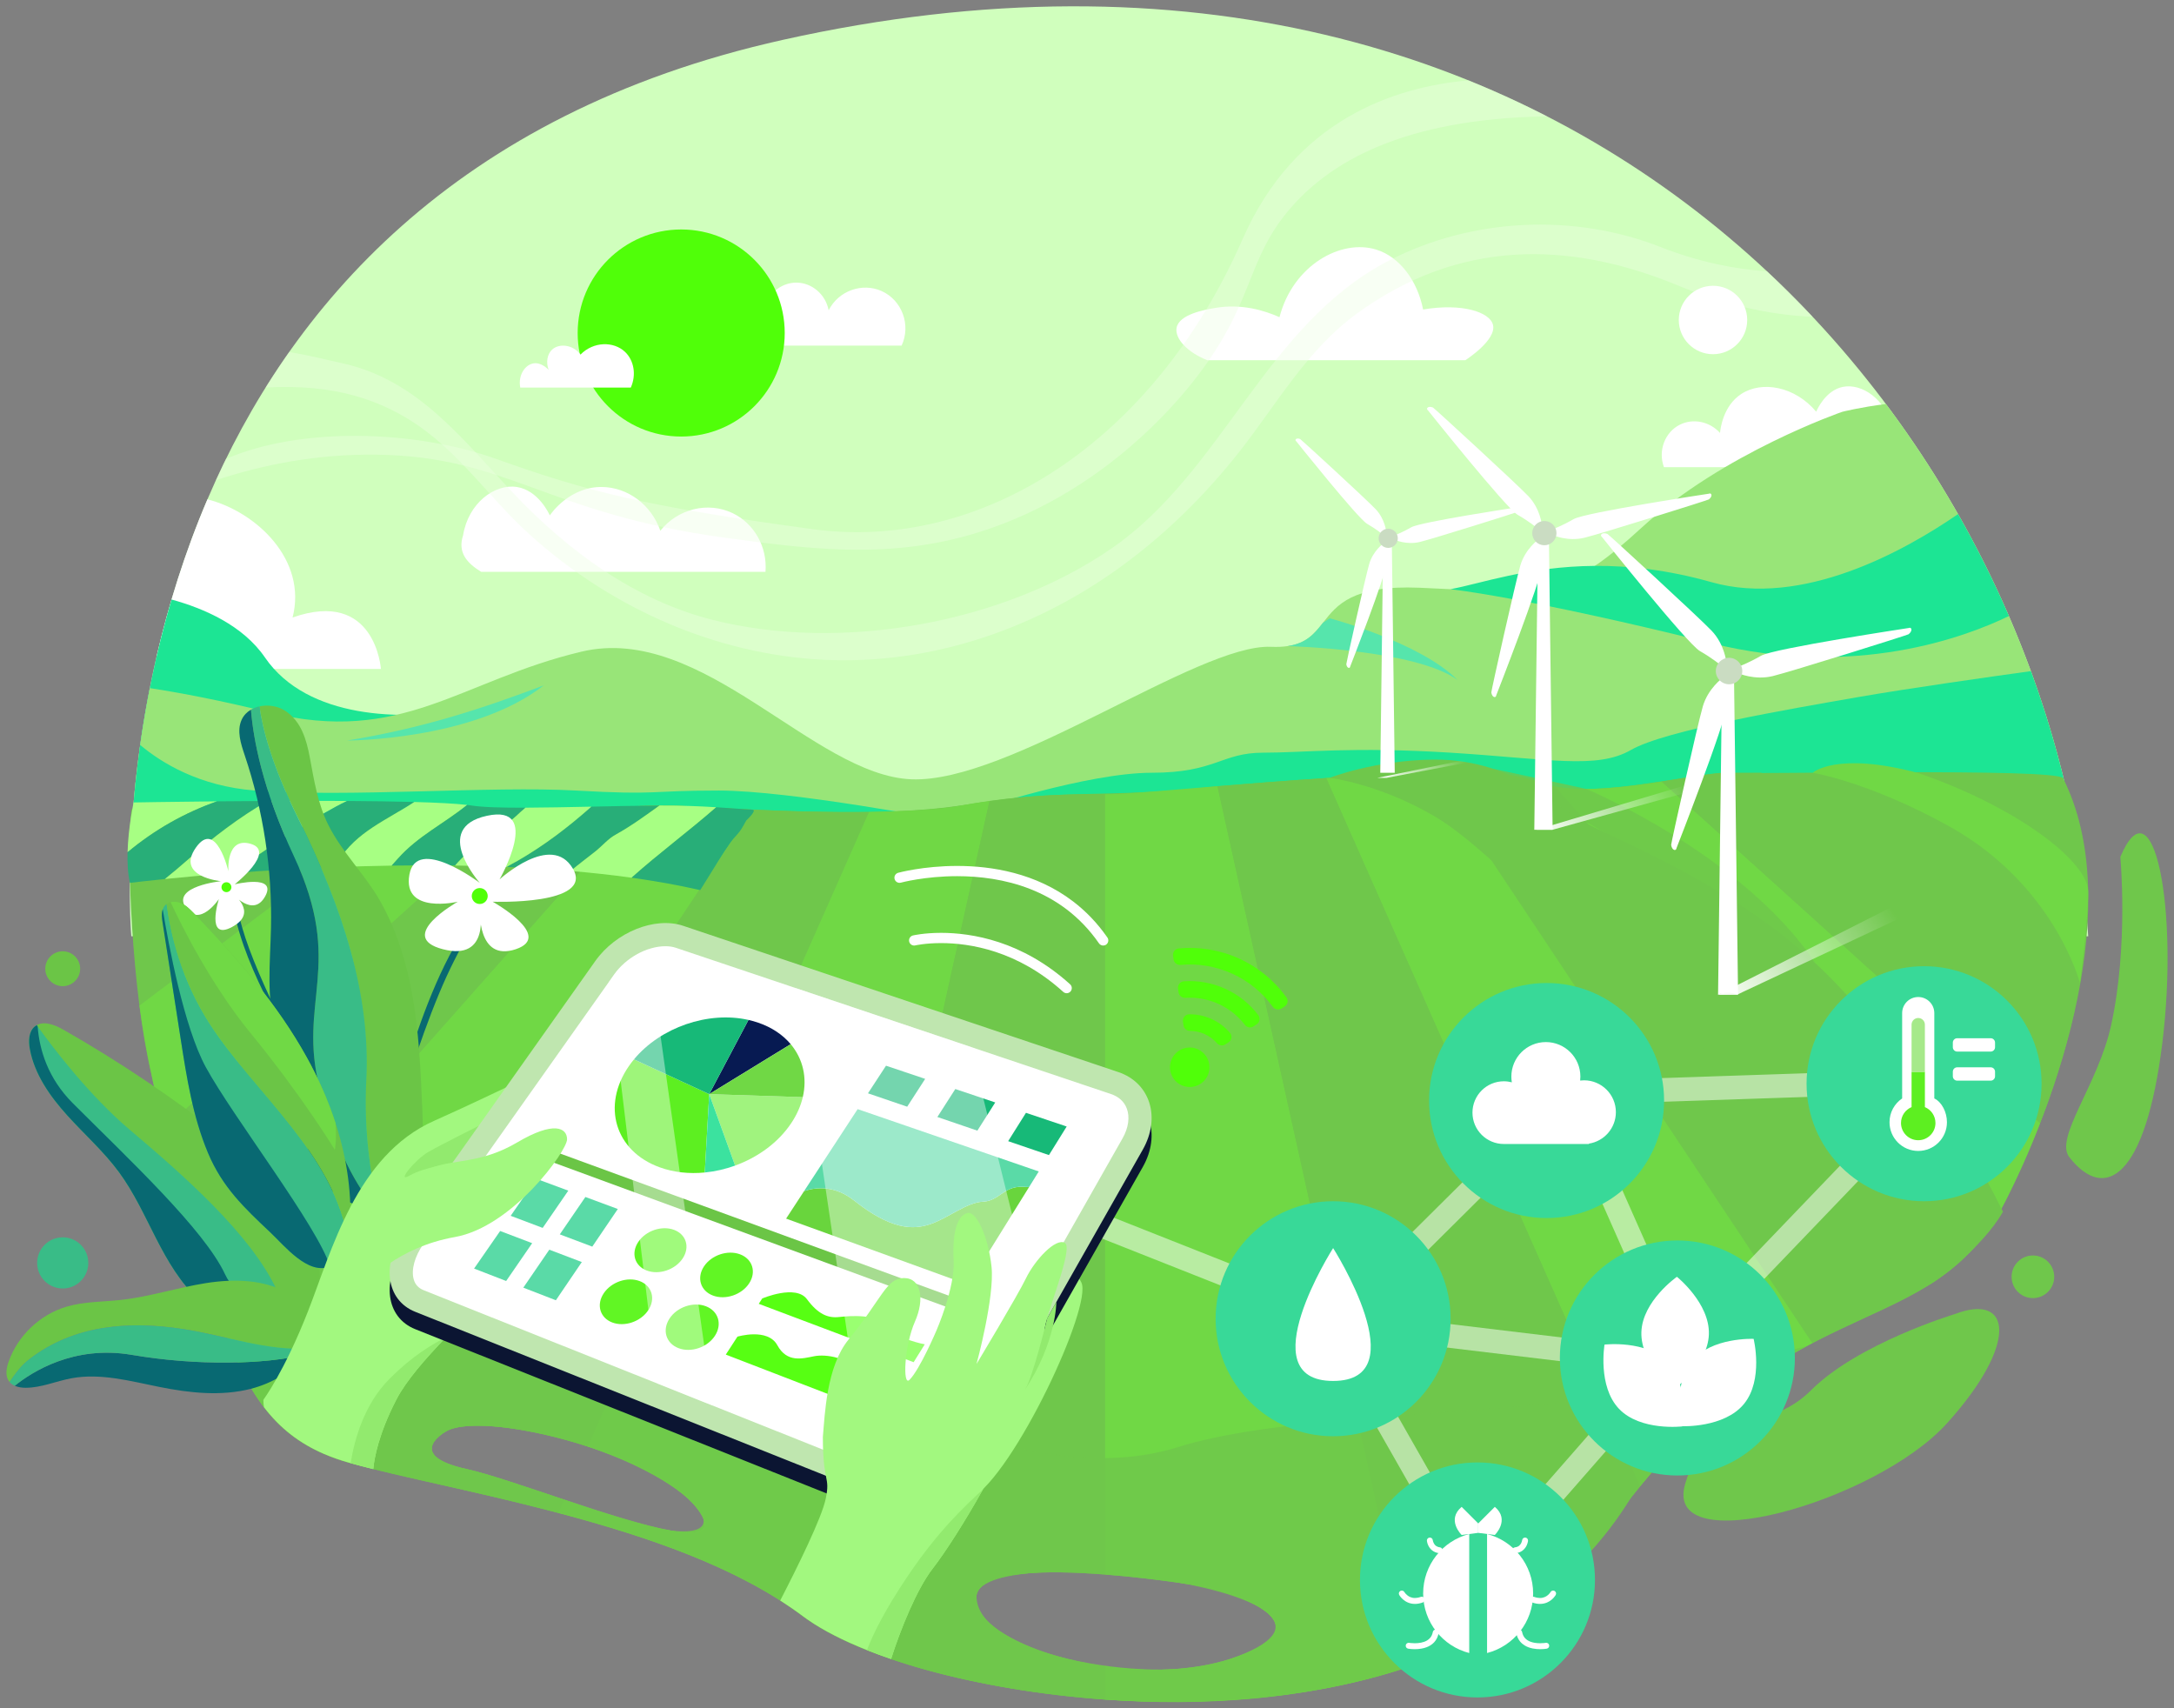 <svg width="280" height="220" viewBox="0 0 280 220" fill="none" xmlns="http://www.w3.org/2000/svg">
<rect x="0" y="0" width="280" height="220" fill="#808080" stroke="none"/>
<path d="M251.744 169.243C251.744 169.243 239.298 173.002 233.264 179.036C227.23 185.07 220.009 181.014 217.042 191.104C214.074 201.193 241.573 193.478 250.772 183.29C259.972 173.101 259.163 166.414 251.744 169.243Z" fill="#6FC74B"/>
<path d="M268.95 120.578H16.911C16.911 120.578 15.507 104.664 20.188 84.458C21.673 78.05 23.77 71.21 26.718 64.309C37.167 39.847 58.311 14.619 100.792 5.141C205.424 -18.204 264.796 57.57 268.95 120.578Z" fill="#D0FFBD"/>
<path d="M49.059 86.153H30.067L20.188 84.458C21.673 78.05 23.77 71.21 26.718 64.309C33.028 65.915 39.587 72.113 37.683 79.526C48.367 75.767 49.059 86.153 49.059 86.153ZM235.591 60.166C228.497 60.166 221.402 60.166 214.308 60.166C213.51 58.02 214.449 55.647 216.361 54.693C218.05 53.849 220.19 54.268 221.529 55.757C221.577 55.258 221.908 52.281 224.265 50.74C226.927 49.001 231.17 49.746 233.918 53.021C234.056 52.699 235.134 50.282 237.339 49.828C239.802 49.322 242.907 51.423 243.724 55.149C241.013 56.821 238.302 58.493 235.591 60.166Z" fill="white"/>
<path d="M59.643 91.396C51.927 92.781 39.605 92.672 34.122 84.67C31.296 80.545 26.286 78.36 22.093 77.21C20.026 84.219 18.731 90.902 17.931 96.831C31.199 97.783 61.817 99.161 59.643 91.396Z" fill="#1CE594"/>
<path d="M267.319 107.468L156.699 108.007L16.852 108.686C16.897 107.733 16.954 106.733 17.026 105.69C17.23 102.752 17.554 99.473 18.055 95.942C18.386 93.603 18.794 91.153 19.296 88.618C23.419 89.256 28.546 90.233 34.572 91.732C51.816 96.021 59.297 87.623 74.898 83.924C90.498 80.224 104.722 99.831 117.372 100.363C130.022 100.895 154.263 82.903 163.691 83.3C164.514 83.335 165.221 83.3 165.837 83.209C168.293 82.847 169.307 81.587 170.397 80.196C172.17 77.933 174.144 75.327 182.862 75.694C184.275 75.754 185.581 75.818 186.795 75.88C186.795 75.88 186.795 75.88 186.796 75.88C195.921 76.342 199.871 76.606 205.411 72.878C207.175 71.692 209.099 70.101 211.402 67.984C221.907 58.327 237.277 53.034 237.277 53.034C237.277 53.034 239.62 52.441 242.896 52.028C246.321 56.597 249.42 61.343 252.186 66.209C254.63 70.504 256.814 74.894 258.736 79.339C259.755 81.689 260.698 84.057 261.569 86.433C264.124 93.409 266.046 100.469 267.319 107.468Z" fill="#98E578"/>
<path d="M44.71 95.37C44.71 95.37 60.961 95.37 70.029 88.27C62.073 91.264 54.46 93.788 44.71 95.37ZM187.734 87.577C182.34 83.633 165.837 83.209 165.837 83.209C168.293 82.847 169.307 81.587 170.397 80.196L171.257 79.627C171.257 79.627 182.822 82.665 187.734 87.577Z" fill="#56E5AC"/>
<path d="M122.059 105.69H17.026C17.231 102.752 17.555 99.473 18.055 95.942C20.797 98.245 25.681 101.261 32.862 101.811C44.756 102.722 63.222 101.197 74.168 101.811C85.114 102.425 83.252 101.811 92.566 101.811C101.88 101.811 122.059 105.69 122.059 105.69ZM258.736 79.339C253.196 82.027 238.897 87.427 220.429 82.84C196.673 76.938 186.905 75.891 186.796 75.88C190.567 75.212 196.766 72.941 205.412 72.878C209.789 72.846 214.794 73.38 220.429 74.976C232.139 78.292 245.309 70.943 252.186 66.209C254.63 70.504 256.814 74.894 258.736 79.339ZM267.319 107.468L156.698 108.006L125.719 104.282C125.719 104.282 140.063 99.521 148.322 99.521C156.581 99.521 157.3 96.936 162.678 96.936C168.055 96.936 174.156 96.144 186.833 96.936C199.511 97.727 205.675 99.117 210.062 96.584C214.45 94.051 230.387 91.333 239.282 89.782C245.814 88.643 256.402 87.148 261.569 86.433C264.124 93.408 266.045 100.469 267.319 107.468Z" fill="#1CE594"/>
<path d="M61.966 73.64C74.174 73.64 86.382 73.64 98.591 73.64C98.846 70.432 97.135 67.411 94.34 66.078C91.206 64.584 87.311 65.5 85.048 68.352C83.891 65.007 80.853 62.755 77.535 62.717C73.386 62.67 70.992 66.109 70.813 66.375C70.688 66.097 69.298 63.131 66.562 62.717C63.693 62.283 60.312 64.805 59.643 68.945C58.915 71.149 60.141 72.522 61.966 73.64ZM98.22 44.51C104.188 44.51 110.156 44.51 116.124 44.51C117.362 41.837 116.158 38.654 113.552 37.486C111.05 36.364 108 37.436 106.727 39.959C106.328 37.888 104.549 36.405 102.573 36.398C100.862 36.393 99.276 37.494 98.616 39.168C97.56 37.418 95.633 36.517 93.967 36.893C91.751 37.393 90.113 40.126 90.999 42.927C93.406 43.454 95.813 43.982 98.22 44.51ZM155.493 46.389C166.572 46.389 177.65 46.389 188.729 46.389C188.965 46.237 192.759 43.755 192.29 41.839C191.882 40.175 188.28 39.014 183.288 39.86C182.568 36.189 180.302 33.089 177.255 32.145C172.711 30.737 166.53 34.152 164.791 40.85C162.888 39.998 159.908 39.066 156.482 39.663C155.176 39.89 151.842 40.471 151.536 42.234C151.301 43.587 152.895 45.366 155.493 46.389Z" fill="white"/>
<path opacity="0.4" d="M54.011 54.906C59.47 58.715 63.215 64.306 68.107 68.741C78.133 77.832 90.975 83.825 104.528 84.871C118.755 85.969 132.72 81.391 144.209 73.089C150.047 68.87 155.232 63.765 159.677 58.103C164.508 51.95 168.332 45.061 174.786 40.365C187.742 30.938 201.825 30.841 216.22 36.805C221.828 39.128 227.599 40.551 233.46 40.799C231.574 38.795 229.617 36.841 227.587 34.944C223.532 34.664 218.878 33.788 213.916 31.832C202.765 27.435 189.573 28.047 178.906 33.553C163.016 41.756 157.565 60.682 143.183 70.618C129.167 80.302 108.306 84.008 91.792 79.836C81.709 77.289 73.129 70.923 66.075 63.477C59.655 56.7 53.933 49.034 44.323 46.839C42.109 46.334 39.678 45.739 37.245 45.334C36.18 46.844 35.17 48.369 34.211 49.904C41.066 49.553 47.675 50.486 54.011 54.906Z" fill="#EDFFE5"/>
<path opacity="0.4" d="M48.564 58.556C65.464 58.805 70.235 66.08 93.274 69.239C105.682 70.94 116.921 72.341 129.676 67.26C142.657 62.089 150.744 52.779 153.416 49.455C161.852 38.96 160.227 33.502 166.473 26.507C171.331 21.065 180.442 15.266 199.262 14.987C195.996 13.311 192.621 11.763 189.138 10.353C179.631 11.186 166.801 15.391 160.043 30.793C148.47 57.171 126.239 71.074 104.699 68.155C83.159 65.235 75.618 63.293 63.896 59.1C53.375 55.335 38.632 54.964 29.105 59.102C28.657 60.016 28.223 60.931 27.806 61.845C33.714 59.885 40.728 58.44 48.564 58.556Z" fill="#EDFFE5"/>
<path d="M87.735 56.221C95.099 56.221 101.069 50.251 101.069 42.887C101.069 35.523 95.099 29.553 87.735 29.553C80.371 29.553 74.401 35.523 74.401 42.887C74.401 50.251 80.371 56.221 87.735 56.221Z" fill="#50FF09"/>
<path d="M265.711 100.222C264.842 98.876 224.629 99.753 222.242 99.52C216.614 99.892 206.287 102.528 200.246 101.297C195.441 99.813 193.036 99.309 184.609 99.554C176.106 99.729 165.299 100.561 156.803 101.254C141.428 102.975 137.798 101.384 123.74 103.743C113.444 105.258 99.819 104.424 89.416 103.886C82.488 103.377 78.449 104.342 71.473 104.391C69.948 104.404 52.537 104.35 51.289 104.44C39.007 105.768 28.437 103.055 16.956 104.217C16.189 109.195 17.011 128.015 19.462 138.162C19.927 140.39 20.448 142.595 21.033 144.798C22.393 149.716 23.848 154.628 25.223 159.519C26.738 164.71 28.208 169.933 30.36 174.866C32.077 178.793 34.43 182.596 37.966 185.123C40.096 186.651 42.372 187.645 44.944 188.372C61.244 192.641 88.927 196.945 103.436 208.162C110.916 213.573 125.276 217.59 142.334 218.88C167.063 220.712 196.271 215.392 210.068 192.866C211.85 190.601 213.72 188.416 215.712 186.336C218.945 182.951 222.493 179.865 226.351 177.215C229.741 174.877 233.375 172.907 237.086 171.155C240.799 169.375 244.624 167.812 248.147 165.671C251.767 163.506 254.882 160.527 257.065 156.902C265.617 141.225 273.64 115.92 265.711 100.222ZM72.678 193.14C67.669 191.467 62.858 189.801 60.107 189.198C51.867 187.391 57.476 184.328 57.476 184.328C60.12 182.801 68.157 183.825 75.711 186.296C93.152 192.134 99.013 203.235 72.678 193.14ZM158.461 213.65C150.085 217.219 125.552 213.577 125.768 205.447C126.864 198.1 181.97 205.454 158.461 213.65Z" fill="#6FC74B"/>
<path d="M111.933 104.56L84.613 166.208L75.711 186.296C68.157 183.825 60.12 182.801 57.476 184.328C57.476 184.328 51.867 187.391 60.107 189.198C62.858 189.801 67.669 191.467 72.678 193.14L71.931 194.826C61.606 192.106 51.652 190.262 44.944 188.372C43.804 188.051 42.746 187.681 41.761 187.256L60.616 158.89L96.915 104.282C99.017 104.371 101.292 104.449 103.618 104.503C106.382 104.566 109.22 104.593 111.933 104.56Z" fill="#6FC74B"/>
<path d="M127.446 103.147L110.56 179.359L104.075 208.622C103.855 208.469 103.641 208.316 103.436 208.162C95.023 201.849 83.255 197.81 71.931 194.826L72.678 193.14C82.675 196.479 93.455 199.843 90.179 194.826C87.946 191.406 81.996 188.35 75.711 186.296L84.613 166.208L111.933 104.56C112.89 104.549 113.831 104.531 114.748 104.503C118.272 104.397 121.435 104.164 123.74 103.744C125.024 103.509 126.259 103.312 127.446 103.147Z" fill="#70D845"/>
<path d="M142.334 102.278V202.78C134.695 202.183 126.375 202.284 125.769 205.447C125.043 209.232 132.946 213.293 142.334 214.611V218.88C125.812 217.732 111.075 213.47 104.075 208.622L110.56 179.359L127.447 103.147C133.356 102.324 138.124 102.28 142.334 102.278Z" fill="#6FC74B"/>
<path d="M66.516 104.391L21.172 145.319C19.667 139.752 18.644 134.419 17.963 129.506L51.289 104.439C52.243 104.41 53.209 104.391 54.185 104.391H66.516ZM96.915 104.282L60.616 158.89C60.616 158.89 60.616 158.89 60.615 158.89L41.76 187.256C34.023 183.933 30.686 177.348 27.128 165.94L33.014 159.3L82.188 103.817C84.266 103.719 86.552 103.7 89.416 103.885C91.359 104.012 93.968 104.157 96.915 104.282Z" fill="#70D845"/>
<path d="M82.189 103.817L33.014 159.3L27.129 165.94C26.593 164.222 26.053 162.395 25.492 160.454C24.388 156.635 23.204 152.372 21.82 147.625C21.594 146.852 21.378 146.083 21.172 145.319L66.516 104.391H71.473C75.667 104.391 78.617 103.987 82.189 103.817Z" fill="#6FC74B"/>
<path d="M262.758 144.653C261.406 148.163 259.896 151.549 258.294 154.703C256.888 157.471 255.302 159.647 253.55 161.439L200.246 101.297C204.26 102.002 209.518 101.359 214.016 100.658L262.758 144.653ZM181.9 214.52H181.899C169.552 218.749 155.386 219.787 142.334 218.88V214.611C147.667 215.36 153.48 215.224 158.461 213.65C172.21 209.305 157.921 204.783 155.197 204.359C155.197 204.359 149.027 203.301 142.334 202.78V102.278C142.573 102.277 142.811 102.277 143.046 102.277C144.689 102.277 150.038 101.806 156.803 101.254L174.859 182.745L181.9 214.52Z" fill="#70D845"/>
<path d="M267.233 129.903V129.904C266.146 134.867 264.599 139.875 262.758 144.653L214.016 100.658C217.548 100.107 220.612 99.52 222.24 99.52H226.84L267.233 129.903ZM253.55 161.439C248.253 166.859 241.432 168.778 233.417 172.979L184.609 99.554C190.713 99.428 195.589 99.643 197.499 100.496C198.316 100.861 199.242 101.121 200.246 101.297L253.55 161.439Z" fill="#6FC74B"/>
<path d="M233.417 172.979C233.176 173.106 232.933 173.235 232.69 173.366C226.235 176.835 219.025 181.871 211.228 191.418L206.162 179.987L170.805 100.203C175.61 99.889 180.402 99.64 184.609 99.554L233.417 172.979Z" fill="#70D845"/>
<path d="M211.228 191.418C209.858 193.096 208.47 194.913 207.065 196.885C201.002 205.393 192.069 211.039 181.9 214.52H181.899L174.859 182.746L156.803 101.254C161.095 100.903 165.957 100.52 170.805 100.203L206.162 179.987L211.228 191.418Z" fill="#6FC74B"/>
<path opacity="0.8" d="M60.615 158.89L41.76 187.256C34.023 183.933 30.686 177.348 27.129 165.94C26.593 164.222 26.053 162.396 25.492 160.454C27.734 160.05 30.265 159.647 33.014 159.3C40.98 158.29 50.767 157.736 60.615 158.89ZM223.623 176.129C218.739 177.931 212.713 179.119 206.162 179.986C196.215 181.303 185.06 181.881 174.859 182.745L174.859 182.746C165.941 183.502 157.753 184.477 151.744 186.359C148.765 187.292 145.627 187.746 142.334 187.782C132.973 187.885 122.359 184.61 110.56 179.359C102.462 175.756 93.805 171.22 84.613 166.208C84.388 166.085 84.163 165.962 83.938 165.839C76.766 161.922 68.671 159.835 60.616 158.89L41.761 187.256C42.746 187.681 43.804 188.051 44.944 188.372C51.652 190.262 61.606 192.106 71.931 194.826C83.255 197.81 95.024 201.849 103.436 208.162C103.641 208.316 103.855 208.469 104.076 208.622C111.075 213.47 125.812 217.732 142.334 218.88C155.386 219.787 169.552 218.749 181.899 214.52H181.9C192.069 211.039 201.002 205.392 207.065 196.885C207.504 196.269 207.942 195.668 208.377 195.081C208.462 194.966 208.548 194.852 208.633 194.738C208.722 194.619 208.811 194.501 208.9 194.384C208.986 194.27 209.073 194.155 209.16 194.041C209.246 193.928 209.333 193.814 209.42 193.701C209.507 193.588 209.593 193.477 209.679 193.365C209.809 193.198 209.939 193.032 210.068 192.867C210.081 192.851 210.094 192.834 210.107 192.818C210.288 192.587 210.469 192.36 210.649 192.134C210.714 192.054 210.778 191.974 210.842 191.894C210.885 191.841 210.928 191.787 210.971 191.735C211.057 191.628 211.143 191.523 211.228 191.418C211.289 191.344 211.35 191.269 211.41 191.196C211.471 191.121 211.533 191.048 211.593 190.974C211.654 190.901 211.714 190.827 211.775 190.754C211.784 190.745 211.792 190.734 211.8 190.724C211.913 190.588 212.026 190.454 212.139 190.32C212.151 190.306 212.162 190.293 212.174 190.279C212.299 190.13 212.425 189.982 212.55 189.836C212.613 189.762 212.675 189.689 212.738 189.616C212.8 189.544 212.863 189.471 212.926 189.399C212.988 189.327 213.051 189.255 213.113 189.184C213.238 189.04 213.363 188.898 213.488 188.757C213.549 188.686 213.612 188.616 213.674 188.547C213.798 188.406 213.923 188.268 214.047 188.13C214.109 188.061 214.17 187.992 214.233 187.924C214.356 187.788 214.48 187.652 214.604 187.518C214.639 187.479 214.675 187.441 214.709 187.403C214.753 187.355 214.796 187.309 214.839 187.262C215.017 187.07 215.195 186.879 215.373 186.692C215.486 186.572 215.599 186.453 215.712 186.336C215.834 186.208 215.956 186.081 216.079 185.955C216.323 185.702 216.567 185.454 216.811 185.21C216.871 185.149 216.932 185.088 216.993 185.028C217.054 184.967 217.115 184.906 217.175 184.847C217.206 184.817 217.235 184.787 217.266 184.757C217.297 184.727 217.326 184.697 217.357 184.668C217.539 184.489 217.72 184.312 217.901 184.138C217.997 184.046 218.092 183.955 218.187 183.865C218.272 183.783 218.357 183.703 218.443 183.622C218.503 183.565 218.563 183.508 218.623 183.453C218.683 183.396 218.743 183.34 218.803 183.285C218.863 183.229 218.923 183.173 218.982 183.119C219.121 182.989 219.261 182.862 219.399 182.737C219.456 182.684 219.514 182.632 219.571 182.581C219.628 182.529 219.686 182.477 219.743 182.426C219.787 182.386 219.832 182.346 219.876 182.307C219.936 182.253 219.995 182.201 220.054 182.149C220.065 182.139 220.075 182.129 220.086 182.12C220.194 182.024 220.302 181.929 220.41 181.836C220.543 181.719 220.675 181.604 220.808 181.49C220.874 181.433 220.94 181.376 221.007 181.32C221.338 181.037 221.667 180.762 221.995 180.493C222.053 180.445 222.112 180.397 222.17 180.35C222.345 180.207 222.52 180.067 222.694 179.928C222.868 179.789 223.042 179.652 223.215 179.516C223.33 179.426 223.445 179.337 223.56 179.249C223.618 179.203 223.675 179.16 223.733 179.116C223.79 179.072 223.847 179.029 223.905 178.985C224.017 178.9 224.128 178.816 224.239 178.733C224.247 178.726 224.255 178.72 224.264 178.714C224.373 178.632 224.482 178.551 224.591 178.471C224.703 178.388 224.814 178.306 224.925 178.226C224.93 178.222 224.936 178.218 224.942 178.214C225.053 178.133 225.163 178.052 225.273 177.974C225.386 177.892 225.499 177.811 225.612 177.732C225.713 177.66 225.814 177.59 225.914 177.52C226 177.459 226.086 177.4 226.171 177.341C226.177 177.337 226.181 177.333 226.187 177.329C226.242 177.291 226.297 177.253 226.351 177.216C226.357 177.212 226.362 177.208 226.368 177.205C226.478 177.129 226.589 177.053 226.699 176.979C226.809 176.904 226.919 176.83 227.028 176.757C227.138 176.684 227.248 176.611 227.357 176.539C227.466 176.466 227.576 176.395 227.685 176.324C228.229 175.969 228.77 175.629 229.306 175.302C229.52 175.172 229.734 175.043 229.947 174.916C230.355 174.674 230.761 174.438 231.163 174.209C231.286 174.139 231.408 174.071 231.529 174.003C231.635 173.943 231.741 173.884 231.847 173.826C232.129 173.669 232.41 173.516 232.689 173.366C229.724 174.095 226.676 175.002 223.623 176.129ZM72.678 193.14C67.669 191.467 62.858 189.801 60.107 189.198C51.867 187.391 57.476 184.328 57.476 184.328C60.12 182.801 68.157 183.825 75.711 186.296C81.996 188.35 87.946 191.406 90.179 194.826C93.455 199.843 82.675 196.479 72.678 193.14ZM158.461 213.65C153.48 215.224 147.667 215.36 142.334 214.611C132.946 213.293 125.043 209.232 125.769 205.447C126.375 202.284 134.695 202.183 142.334 202.78C149.027 203.301 155.197 204.359 155.197 204.359C157.921 204.783 172.21 209.305 158.461 213.65Z" fill="#6FC74B"/>
<path d="M17.21 103.345C17.21 103.345 16.519 106.497 16.43 109.761C19.886 106.866 23.787 104.667 27.958 103.202C21.762 103.262 17.21 103.345 17.21 103.345Z" fill="#A7FF83"/>
<path d="M34.458 103.153C32.184 103.164 29.983 103.182 27.958 103.202C23.787 104.667 19.886 106.866 16.43 109.761C16.393 111.13 16.461 112.519 16.731 113.703C16.731 113.703 18.378 113.494 21.242 113.204C22.227 112.408 23.208 111.595 24.182 110.732C27.455 107.804 30.776 105.304 34.458 103.153Z" fill="#28AE78"/>
<path d="M34.458 103.153C30.776 105.304 27.455 107.804 24.182 110.732C23.208 111.595 22.227 112.408 21.242 113.204C23.567 112.968 26.696 112.679 30.398 112.403C32.902 110.099 35.861 108.454 38.89 106.5C40.833 105.256 42.732 104.1 44.71 103.153C41.349 103.132 37.823 103.135 34.458 103.153Z" fill="#A7FF83"/>
<path d="M44.71 103.153C42.732 104.1 40.833 105.256 38.89 106.5C35.861 108.454 32.902 110.099 30.398 112.403C34.128 112.125 38.441 111.861 43.1 111.681C43.264 111.411 43.432 111.141 43.608 110.87C45.882 107.139 49.821 105.612 53.367 103.285C50.799 103.213 47.826 103.172 44.71 103.153Z" fill="#28AE78"/>
<path d="M53.368 103.285C49.821 105.613 45.882 107.139 43.608 110.87C43.432 111.141 43.264 111.411 43.1 111.681C45.468 111.589 47.925 111.519 50.442 111.48C50.7 111.18 50.966 110.884 51.24 110.593C53.821 107.68 57.161 106.094 60.173 103.664C58.682 103.489 56.286 103.367 53.368 103.285Z" fill="#A7FF83"/>
<path d="M60.761 103.744C60.585 103.716 60.388 103.69 60.173 103.664C57.16 106.093 53.821 107.68 51.24 110.593C50.965 110.884 50.7 111.18 50.441 111.48C53.11 111.438 55.845 111.431 58.61 111.469C58.87 111.17 59.142 110.878 59.426 110.593C61.716 108.234 64.63 106.916 66.989 104.626C67.221 104.421 67.451 104.22 67.679 104.019C64.659 104.03 62.184 103.967 60.761 103.744ZM79.338 107.471C81.375 106.335 83.147 105.022 84.94 103.745C82.123 103.761 79.104 103.824 76.163 103.886C73.131 106.561 70.149 108.847 66.642 110.87C66.196 111.125 65.707 111.366 65.26 111.652C68.021 111.767 70.781 111.936 73.507 112.168C74.508 111.319 75.57 110.534 76.632 109.691C77.604 108.928 78.298 108.026 79.338 107.471Z" fill="#28AE78"/>
<path d="M85.063 103.744C85.022 103.744 84.981 103.744 84.94 103.745C83.147 105.022 81.375 106.335 79.338 107.471C78.298 108.026 77.604 108.928 76.633 109.691C75.57 110.534 74.508 111.319 73.507 112.168C76.165 112.394 78.788 112.682 81.345 113.038C84.884 109.877 88.616 107.131 92.254 103.961C90.203 103.837 87.726 103.729 85.063 103.744Z" fill="#A7FF83"/>
<path d="M96.915 104.282C95.962 104.23 94.326 104.087 92.254 103.961C88.616 107.131 84.884 109.878 81.345 113.038C84.403 113.464 87.367 113.99 90.178 114.634C90.243 114.536 90.307 114.438 90.37 114.339C91.134 113.138 91.874 111.899 92.645 110.679C93.131 109.91 93.629 109.149 94.153 108.41C94.474 107.957 94.881 107.576 95.222 107.139C95.574 106.687 95.826 106.173 96.109 105.677C96.123 105.653 97.579 104.318 96.915 104.282Z" fill="#28AE78"/>
<path d="M67.679 104.019C67.451 104.219 67.221 104.421 66.989 104.626C64.63 106.916 61.716 108.234 59.426 110.593C59.142 110.877 58.87 111.17 58.61 111.468C60.814 111.499 63.037 111.558 65.26 111.651C65.707 111.365 66.196 111.125 66.642 110.87C70.149 108.847 73.131 106.561 76.163 103.886C73.151 103.949 70.222 104.01 67.679 104.019Z" fill="#A7FF83"/>
<path opacity="0.8" d="M192.275 99.001C192.275 99.001 219.561 114.224 233.739 123.93C224.402 110.032 204.312 101.602 204.312 101.602L192.275 99.001Z" fill="#6FC74B"/>
<path d="M234.476 124.668C226.359 116.898 216.715 111.903 206.655 107.185C199.676 103.94 201.522 103.597 194.683 99.847C194.33 99.908 190.556 97.76 184.609 97.826C176.994 97.91 171.257 100.174 171.257 100.174C171.257 100.174 177.492 100.911 184.609 105.037C189.535 107.892 194.34 113.279 200.033 117.436C213.953 127.599 212.853 128.456 218.107 133.71C223.361 138.964 245.567 167.138 248.654 165.356C249.441 164.901 255.368 160.646 257.971 156.055C255.359 150.655 252.167 145.568 248.214 140.695C243.635 135.075 239.68 129.664 234.476 124.668Z" fill="#6FC74B"/>
<path d="M50.111 146.037C50.111 146.037 54.497 124.344 62.711 116.13V116.818C62.711 116.818 60.2 119.89 57.497 125.794C54.964 131.327 52.306 139.444 50.111 147.012C49.583 147.539 50.111 146.037 50.111 146.037Z" fill="#086972"/>
<path d="M61.804 117.107C61.804 117.107 61.425 123.921 66.422 122.249C71.419 120.576 63.455 116.13 63.455 116.13C63.455 116.13 76.547 116.62 73.785 111.872C71.024 107.124 64.34 113.257 64.34 113.257C64.34 113.257 69.928 103.497 62.711 105.063C55.494 106.629 61.798 113.703 61.798 113.703C61.798 113.703 53.614 107.519 52.724 112.663C51.834 117.807 58.961 116.13 58.961 116.13C58.961 116.13 50.883 120.657 57.046 122.249C63.209 123.841 61.804 117.107 61.804 117.107Z" fill="white"/>
<path d="M61.788 116.423C62.355 116.423 62.815 115.964 62.815 115.396C62.815 114.829 62.355 114.369 61.788 114.369C61.221 114.369 60.761 114.829 60.761 115.396C60.761 115.964 61.221 116.423 61.788 116.423Z" fill="#50FF09"/>
<path d="M36.804 133.108C36.804 133.108 29.632 121.403 29.893 114.202L30.184 114.515C30.184 114.515 30.341 116.97 31.608 120.794C32.794 124.377 35.016 129.186 37.216 133.551C37.199 134.013 36.804 133.108 36.804 133.108Z" fill="#086972"/>
<path d="M29.894 115.029C29.894 115.029 32.6 118.284 34.164 115.414C35.727 112.543 30.231 113.888 30.231 113.888C30.231 113.888 35.583 109.676 32.323 108.686C29.063 107.696 29.419 112.209 29.419 112.209C29.419 112.209 27.834 105.416 25.218 109.176C22.602 112.936 28.453 113.486 28.453 113.486C28.453 113.486 22.124 114.134 23.893 116.846C25.661 119.559 28.19 115.786 28.19 115.786C28.19 115.786 26.433 121.255 29.905 119.374C33.377 117.494 29.894 115.029 29.894 115.029Z" fill="white"/>
<path d="M29.164 114.896C29.516 114.896 29.801 114.611 29.801 114.259C29.801 113.907 29.516 113.622 29.164 113.622C28.812 113.622 28.527 113.907 28.527 114.259C28.527 114.611 28.812 114.896 29.164 114.896Z" fill="#50FF09"/>
<path d="M54.39 142.834C54.179 137.822 53.965 132.791 53.053 127.858C52.292 123.747 51.031 119.689 48.959 116.04C46.999 112.588 44.054 109.781 42.277 106.221C40.917 103.498 40.449 100.468 39.894 97.508C39.469 95.246 38.797 92.911 36.769 91.566C35.808 90.928 34.538 90.727 33.421 90.971C33.79 93.697 34.945 98.414 38.376 105.319C44.236 117.114 47.748 128.168 47.179 139.148C46.837 145.749 47.8 151.562 48.623 155.241C49.348 155.09 50.082 154.793 50.81 154.326C52.582 153.188 53.652 151.183 54.108 149.127C54.564 147.071 54.478 144.938 54.39 142.834Z" fill="#6BC546"/>
<path d="M47.179 139.148C47.748 128.168 44.236 117.114 38.376 105.319C34.945 98.414 33.79 93.697 33.421 90.971C33.03 91.056 32.657 91.198 32.323 91.393C32.617 95.091 33.78 101.586 37.856 110.289C44.459 124.385 38.231 128.961 41.197 140.212C43.782 150.021 46.876 153.688 48.02 155.334C48.22 155.314 48.421 155.283 48.623 155.241C47.8 151.562 46.837 145.749 47.179 139.148Z" fill="#39BC87"/>
<path d="M37.856 110.289C33.78 101.586 32.616 95.091 32.323 91.393C31.806 91.696 31.381 92.129 31.122 92.698C30.47 94.128 31.02 95.786 31.521 97.276C33.919 104.413 35.069 111.967 34.903 119.495C34.803 123.984 34.255 128.591 35.581 132.882C36.525 135.934 38.337 138.662 39.075 141.785C39.532 143.717 39.266 145.652 39.575 147.587C40.225 151.661 43.925 155.746 48.02 155.334C46.876 153.688 43.782 150.021 41.197 140.212C38.231 128.961 44.459 124.385 37.856 110.289Z" fill="#086972"/>
<path d="M35.929 171.977C34.412 172.025 32.863 171.08 31.471 170.594C31.312 170.538 31.153 170.482 30.996 170.425C29.035 169.719 27.281 168.927 25.691 167.484C23.272 165.29 21.597 162.408 20.108 159.501C18.619 156.596 17.263 153.595 15.328 150.965C13.368 148.3 10.866 146.088 8.648 143.632C6.431 141.176 4.44 138.349 3.844 135.094C3.657 134.073 3.68 132.858 4.482 132.199C4.563 132.133 4.647 132.075 4.733 132.027C5.754 131.447 7.146 132.029 8.218 132.641C15.477 136.784 22.429 141.465 28.999 146.632C34.301 150.801 39.649 155.776 40.998 162.384C41.723 165.933 40.555 171.829 35.929 171.977Z" fill="#6BC546"/>
<path d="M44.875 159.974C44.728 160.751 44.462 161.493 43.934 162.069C43.465 162.581 42.986 162.916 42.502 163.109C39.662 164.239 36.673 160.471 34.847 158.747C31.454 155.548 28.639 152.902 26.782 148.469C24.837 143.829 24.049 138.8 23.276 133.829C22.497 128.821 21.718 123.813 20.939 118.805C20.852 118.244 20.78 117.624 20.958 117.108C21.016 116.94 21.1 116.783 21.218 116.643C21.289 116.558 21.37 116.486 21.457 116.423C21.967 120.309 23.36 126.259 27.129 132.027C32.924 140.896 43.135 148.687 44.875 159.974Z" fill="#39BC87"/>
<path d="M42.502 163.109C39.662 164.239 36.673 160.471 34.847 158.747C31.454 155.548 28.639 152.902 26.782 148.469C24.837 143.829 24.049 138.8 23.276 133.829C22.497 128.821 21.718 123.813 20.939 118.805C20.852 118.244 20.78 117.624 20.958 117.108C21.701 121.598 23.681 132.244 26.506 137.436C29.993 143.847 40.991 158.036 42.502 163.109Z" fill="#086972"/>
<path d="M45.03 158.745C44.997 159.152 44.952 159.567 44.875 159.974C43.135 148.687 32.924 140.895 27.129 132.027C23.36 126.259 21.966 120.309 21.456 116.423C21.611 116.312 21.787 116.235 21.975 116.187C22.384 116.083 22.845 116.124 23.241 116.282C23.922 116.552 24.456 117.09 24.965 117.616C30.442 123.268 35.672 129.259 39.489 136.142C40.989 138.847 42.263 141.706 43.218 144.655C44.694 149.211 45.411 153.983 45.03 158.745Z" fill="#6BC546"/>
<path d="M43.124 148.076C43.124 148.076 38.91 141.152 32.341 133.139C27.11 126.755 23.305 119.055 21.975 116.187C22.384 116.083 22.846 116.124 23.242 116.282C23.922 116.552 24.456 117.09 24.965 117.616C30.442 123.268 35.672 129.259 39.489 136.142C40.989 138.847 42.263 141.706 43.219 144.655C43.389 146.906 43.124 148.076 43.124 148.076Z" fill="#70D945"/>
<path d="M165.456 129.618C165.32 129.705 165.183 129.792 165.046 129.88C164.678 130.114 164.191 130.024 163.935 129.671C162.634 127.873 160.864 126.38 158.704 125.398C156.546 124.418 154.259 124.067 152.051 124.269C151.614 124.309 151.222 124.005 151.156 123.571C151.132 123.41 151.107 123.249 151.083 123.089C151.012 122.618 151.353 122.188 151.827 122.143C154.402 121.902 157.069 122.308 159.588 123.452C162.106 124.596 164.167 126.338 165.679 128.435C165.958 128.822 165.858 129.362 165.456 129.618ZM161.847 131.924C161.71 132.013 161.572 132.1 161.436 132.188C161.073 132.42 160.594 132.332 160.332 131.99C159.467 130.859 158.32 129.92 156.935 129.291C155.551 128.662 154.089 128.416 152.668 128.509C152.238 128.537 151.857 128.234 151.793 127.808C151.769 127.648 151.745 127.487 151.721 127.326C151.649 126.848 152.002 126.413 152.484 126.379C154.26 126.255 156.089 126.559 157.819 127.345C159.551 128.131 160.983 129.309 162.058 130.727C162.35 131.112 162.255 131.664 161.847 131.924ZM158.228 134.242C158.087 134.332 157.949 134.421 157.813 134.508C157.469 134.728 157.017 134.664 156.748 134.357C156.323 133.872 155.791 133.468 155.167 133.184C154.543 132.901 153.889 132.766 153.245 132.766C152.836 132.765 152.49 132.466 152.43 132.063C152.406 131.903 152.382 131.74 152.357 131.576C152.284 131.083 152.66 130.635 153.158 130.628C154.126 130.616 155.112 130.811 156.051 131.238C156.99 131.664 157.786 132.278 158.414 133.016C158.737 133.395 158.647 133.974 158.228 134.242ZM155.547 138.499C154.966 139.778 153.458 140.345 152.179 139.764C150.9 139.183 150.334 137.674 150.915 136.396C151.286 135.58 152.033 135.054 152.858 134.932C153.326 134.86 153.82 134.921 154.283 135.131C154.746 135.341 155.115 135.673 155.37 136.073C155.821 136.774 155.917 137.684 155.547 138.499Z" fill="#50FF09"/>
<g opacity="0.5">
<path d="M201.461 139.262L174.08 166.446L176.231 168.613L202.761 142.273L245.906 140.826L213.691 174.405L190.554 200.856L171.866 168.071L139.979 155.45L138.856 158.288L169.745 170.515L190.026 206.095L215.942 176.468L253.304 137.523L201.461 139.262Z" fill="white"/>
<path d="M204.861 144.045L202.069 145.281L213.215 170.465L216.007 169.229L204.861 144.045Z" fill="white"/>
<path d="M180.73 169.796L180.366 172.827L210.034 176.391L210.398 173.361L180.73 169.796Z" fill="white"/>
</g>
<path d="M171.699 184.971C180.057 184.971 186.833 178.195 186.833 169.837C186.833 161.478 180.057 154.703 171.699 154.703C163.341 154.703 156.565 161.478 156.565 169.837C156.565 178.195 163.341 184.971 171.699 184.971Z" fill="#38D998"/>
<path d="M199.191 156.869C207.55 156.869 214.326 150.093 214.326 141.735C214.326 133.376 207.55 126.6 199.191 126.6C190.833 126.6 184.057 133.376 184.057 141.735C184.057 150.093 190.833 156.869 199.191 156.869Z" fill="#38D998"/>
<path d="M190.29 218.61C198.648 218.61 205.424 211.834 205.424 203.476C205.424 195.117 198.648 188.341 190.29 188.341C181.931 188.341 175.156 195.117 175.156 203.476C175.156 211.834 181.931 218.61 190.29 218.61Z" fill="#38D998"/>
<path d="M216.036 190.024C224.395 190.024 231.171 183.248 231.171 174.889C231.171 166.531 224.395 159.755 216.036 159.755C207.678 159.755 200.902 166.531 200.902 174.889C200.902 183.248 207.678 190.024 216.036 190.024Z" fill="#38D998"/>
<path d="M247.811 154.703C256.169 154.703 262.945 147.927 262.945 139.568C262.945 131.21 256.169 124.434 247.811 124.434C239.452 124.434 232.677 131.21 232.677 139.568C232.677 147.927 239.452 154.703 247.811 154.703Z" fill="#38D998"/>
<path d="M171.699 160.737C171.699 160.737 160.793 177.849 171.699 177.849C182.605 177.849 171.699 160.737 171.699 160.737ZM208.117 143.23C208.117 140.966 206.281 139.13 204.016 139.13C203.846 139.13 203.679 139.141 203.514 139.161C203.534 138.993 203.545 138.823 203.545 138.65C203.545 136.195 201.554 134.205 199.1 134.205C196.645 134.205 194.655 136.195 194.655 138.65C194.655 138.901 194.677 139.148 194.717 139.389C194.387 139.302 194.041 139.255 193.684 139.255C191.454 139.255 189.646 141.063 189.646 143.293C189.646 145.523 191.454 147.331 193.684 147.331H204.672L204.626 147.286C206.601 146.991 208.117 145.288 208.117 143.23ZM214.816 175.437C217.584 178.346 216.677 183.702 216.677 183.702C216.677 183.702 211.282 184.341 208.514 181.432C205.747 178.523 206.654 173.167 206.654 173.167C206.654 173.167 212.049 172.528 214.816 175.437Z" fill="white"/>
<path d="M217.886 175.295C215.341 178.401 216.643 183.675 216.643 183.675C216.643 183.675 222.07 183.913 224.615 180.807C227.159 177.701 225.858 172.427 225.858 172.427C225.858 172.427 220.43 172.189 217.886 175.295Z" fill="white"/>
<path d="M220.095 171.838C219.968 175.851 215.519 178.968 215.519 178.968C215.519 178.968 211.274 175.577 211.401 171.564C211.527 167.551 215.977 164.434 215.977 164.434C215.977 164.434 220.221 167.825 220.095 171.838ZM249.129 141.464V130.474C249.129 129.33 248.202 128.403 247.058 128.403C245.914 128.403 244.987 129.33 244.987 130.474V141.464C244.005 142.129 243.36 143.253 243.36 144.528C243.36 146.571 245.015 148.227 247.058 148.227C249.101 148.227 250.757 146.571 250.757 144.528C250.757 143.253 250.111 141.939 249.129 141.464ZM256.388 135.43H252.078C251.767 135.43 251.515 135.178 251.515 134.867V134.273C251.515 133.962 251.767 133.71 252.078 133.71H256.388C256.699 133.71 256.952 133.962 256.952 134.273V134.867C256.952 135.178 256.699 135.43 256.388 135.43ZM256.388 139.175H252.078C251.767 139.175 251.515 138.922 251.515 138.611V138.018C251.515 137.707 251.767 137.455 252.078 137.455H256.388C256.699 137.455 256.952 137.707 256.952 138.018V138.611C256.952 138.923 256.699 139.175 256.388 139.175Z" fill="white"/>
<path d="M247.917 142.58V138.035H246.2V142.58C245.4 142.916 244.839 143.706 244.839 144.627C244.839 145.852 245.832 146.846 247.058 146.846C248.284 146.846 249.277 145.852 249.277 144.627C249.277 143.706 248.716 142.916 247.917 142.58Z" fill="#5DEF21"/>
<path d="M247.916 131.961C247.916 131.487 247.532 131.103 247.058 131.103C246.584 131.103 246.199 131.487 246.199 131.961V138.035H247.916V131.961Z" fill="#A6E98A"/>
<path d="M223.319 86.019H221.811L221.278 128.12C221.982 127.792 222.806 127.72 223.852 128.12L223.319 86.019Z" fill="white"/>
<path d="M221.854 87.314C221.854 87.314 219.998 88.644 219.317 90.964C218.637 93.284 215.211 108.631 215.235 108.809C215.331 109.545 215.891 109.648 215.931 109.211C215.931 109.211 222.339 92.857 222.339 90.97C222.339 89.084 222.565 87.809 222.565 87.809L221.854 87.314ZM223.885 86.701C223.885 86.701 225.965 87.643 228.314 87.073C230.663 86.502 245.667 81.795 245.81 81.686C246.399 81.234 246.209 80.698 245.81 80.882C245.81 80.882 228.443 83.509 226.809 84.453C225.175 85.396 223.958 85.838 223.958 85.838L223.885 86.701ZM222.339 85.248C222.339 85.248 222.115 82.976 220.446 81.227C218.777 79.478 207.199 68.838 207.033 68.769C206.347 68.484 205.978 68.917 206.336 69.171C206.336 69.171 217.296 82.897 218.93 83.841C220.563 84.784 221.555 85.617 221.555 85.617L222.339 85.248Z" fill="white"/>
<path d="M222.693 88.126C223.634 88.126 224.397 87.363 224.397 86.421C224.397 85.48 223.634 84.716 222.693 84.716C221.751 84.716 220.988 85.48 220.988 86.421C220.988 87.363 221.751 88.126 222.693 88.126Z" fill="#CADCC2"/>
<path d="M179.25 69.034H178.158L177.772 99.521H179.636L179.25 69.034Z" fill="white"/>
<path d="M178.189 69.973C178.189 69.973 176.845 70.936 176.353 72.615C175.86 74.295 173.38 85.408 173.397 85.538C173.466 86.07 173.872 86.145 173.901 85.829C173.901 85.829 178.541 73.986 178.541 72.62C178.541 71.254 178.704 70.331 178.704 70.331L178.189 69.973ZM179.66 69.529C179.66 69.529 181.166 70.211 182.867 69.798C184.568 69.385 195.433 65.976 195.537 65.897C195.963 65.57 195.825 65.182 195.537 65.314C195.537 65.314 182.961 67.217 181.777 67.9C180.594 68.584 179.713 68.903 179.713 68.903L179.66 69.529ZM178.54 68.477C178.54 68.477 178.378 66.831 177.17 65.565C175.962 64.298 167.578 56.594 167.457 56.544C166.961 56.338 166.694 56.651 166.953 56.835C166.953 56.835 174.889 66.774 176.072 67.457C177.255 68.141 177.973 68.744 177.973 68.744L178.54 68.477Z" fill="white"/>
<path d="M178.797 70.561C179.478 70.561 180.031 70.008 180.031 69.326C180.031 68.644 179.478 68.091 178.797 68.091C178.115 68.091 177.562 68.644 177.562 69.326C177.562 70.008 178.115 70.561 178.797 70.561Z" fill="#CADCC2"/>
<path d="M199.48 68.29H198.099L197.61 106.864H199.969L199.48 68.29Z" fill="white"/>
<path d="M198.138 69.477C198.138 69.477 196.438 70.696 195.814 72.821C195.191 74.946 192.052 89.007 192.074 89.171C192.162 89.845 192.675 89.94 192.712 89.54C192.712 89.54 198.583 74.555 198.583 72.827C198.583 71.098 198.79 69.93 198.79 69.93L198.138 69.477ZM199.999 68.915C199.999 68.915 201.905 69.779 204.057 69.256C206.209 68.733 219.956 64.421 220.087 64.32C220.627 63.906 220.452 63.415 220.087 63.583C220.087 63.583 204.175 65.991 202.678 66.855C201.181 67.72 200.066 68.124 200.066 68.124L199.999 68.915ZM198.582 67.584C198.582 67.584 198.377 65.502 196.848 63.9C195.319 62.297 184.711 52.549 184.559 52.485C183.931 52.225 183.593 52.622 183.921 52.854C183.921 52.854 193.962 65.43 195.459 66.295C196.956 67.159 197.864 67.922 197.864 67.922L198.582 67.584Z" fill="white"/>
<path d="M198.906 70.221C199.769 70.221 200.468 69.522 200.468 68.659C200.468 67.796 199.769 67.097 198.906 67.097C198.044 67.097 197.344 67.796 197.344 68.659C197.344 69.522 198.044 70.221 198.906 70.221Z" fill="#CADCC2"/>
<path d="M220.626 45.617C223.059 45.617 225.031 43.644 225.031 41.211C225.031 38.778 223.059 36.805 220.626 36.805C218.192 36.805 216.22 38.778 216.22 41.211C216.22 43.644 218.192 45.617 220.626 45.617Z" fill="white"/>
<path d="M67.007 49.916C71.752 49.916 76.497 49.916 81.242 49.916C81.98 48.282 81.657 46.415 80.501 45.319C79.036 43.931 76.43 43.964 74.767 45.665C73.756 44.333 71.994 44.208 71.11 45.023C70.478 45.604 70.296 46.662 70.665 47.642C70.601 47.57 69.73 46.617 68.688 46.802C67.612 46.992 66.703 48.332 67.007 49.916Z" fill="white"/>
<path d="M197.461 205.224C197.461 201.537 194.939 198.439 191.526 197.56V212.888C194.939 212.01 197.461 208.912 197.461 205.224ZM183.294 205.224C183.294 201.537 185.816 198.439 189.229 197.56V212.888C185.816 212.01 183.294 208.912 183.294 205.224Z" fill="white"/>
<path d="M196.465 199.309C196.613 199.097 196.695 198.886 196.742 198.726C196.788 198.566 196.8 198.455 196.802 198.437C196.823 198.228 196.671 198.041 196.461 198.019C196.252 197.998 196.066 198.15 196.043 198.358H196.043C196.043 198.358 196.036 198.418 196.012 198.503C195.993 198.568 195.965 198.647 195.925 198.728C195.864 198.85 195.776 198.973 195.653 199.07C195.592 199.119 195.52 199.163 195.434 199.198C195.349 199.233 195.248 199.261 195.125 199.274C194.916 199.298 194.765 199.487 194.789 199.696C194.812 199.906 195.001 200.056 195.211 200.033C195.557 199.995 195.846 199.874 196.069 199.713C196.236 199.592 196.366 199.45 196.465 199.309ZM196.043 198.361C196.043 198.361 196.043 198.361 196.043 198.361V198.361ZM200.217 204.89C200.034 204.789 199.803 204.855 199.7 205.038L199.7 205.038C199.7 205.04 199.58 205.243 199.353 205.432C199.239 205.527 199.099 205.619 198.932 205.687C198.765 205.755 198.572 205.8 198.341 205.8C198.127 205.8 197.88 205.761 197.591 205.657C197.393 205.585 197.174 205.688 197.102 205.886C197.031 206.084 197.134 206.303 197.332 206.375C197.695 206.506 198.033 206.563 198.341 206.563C198.684 206.563 198.989 206.492 199.245 206.384C199.629 206.221 199.905 205.982 200.086 205.785C200.267 205.587 200.356 205.428 200.367 205.409C200.469 205.224 200.402 204.992 200.217 204.89ZM199.699 205.04C199.699 205.04 199.699 205.04 199.699 205.04V205.04ZM199.082 211.575H199.082C199.073 211.577 198.773 211.628 198.365 211.628C198.148 211.628 197.9 211.613 197.653 211.571C197.467 211.539 197.281 211.492 197.106 211.425C196.844 211.325 196.612 211.183 196.43 210.987C196.338 210.888 196.258 210.776 196.192 210.643C196.126 210.51 196.073 210.356 196.038 210.175C195.999 209.968 195.799 209.832 195.592 209.872C195.385 209.911 195.249 210.111 195.289 210.318C195.371 210.753 195.545 211.117 195.78 211.403C195.956 211.617 196.163 211.787 196.382 211.919C196.712 212.118 197.068 212.234 197.41 212.302C197.753 212.37 198.083 212.391 198.365 212.391C198.854 212.391 199.201 212.329 199.217 212.326C199.424 212.289 199.562 212.091 199.525 211.883C199.488 211.676 199.29 211.538 199.082 211.575ZM185.454 199.275C185.23 199.248 185.078 199.18 184.958 199.094C184.868 199.03 184.797 198.953 184.74 198.871C184.654 198.749 184.6 198.614 184.571 198.512C184.556 198.461 184.547 198.419 184.542 198.392C184.539 198.378 184.538 198.368 184.537 198.363L184.536 198.358H184.536C184.514 198.15 184.327 197.998 184.119 198.019C183.909 198.041 183.756 198.228 183.777 198.437C183.779 198.453 183.789 198.543 183.824 198.675C183.85 198.774 183.89 198.897 183.954 199.031C184.049 199.232 184.197 199.459 184.43 199.651C184.546 199.746 184.683 199.832 184.84 199.898C184.997 199.964 185.174 200.011 185.369 200.033C185.578 200.057 185.767 199.906 185.791 199.697C185.814 199.487 185.664 199.298 185.454 199.275ZM182.239 206.563C182.547 206.563 182.885 206.506 183.248 206.375C183.446 206.303 183.549 206.084 183.477 205.886C183.406 205.688 183.187 205.585 182.989 205.657C182.7 205.761 182.452 205.8 182.239 205.8C182 205.8 181.802 205.752 181.631 205.68C181.376 205.573 181.184 205.408 181.056 205.269C180.993 205.2 180.946 205.138 180.917 205.095C180.902 205.074 180.892 205.058 180.886 205.048L180.88 205.038L180.879 205.038H180.879C180.777 204.855 180.546 204.789 180.362 204.89C180.178 204.992 180.111 205.224 180.212 205.409C180.227 205.434 180.38 205.709 180.707 205.992C180.871 206.133 181.079 206.276 181.335 206.384C181.591 206.492 181.895 206.563 182.239 206.563Z" fill="white"/>
<path d="M184.987 209.872C184.78 209.832 184.581 209.968 184.541 210.175C184.479 210.497 184.362 210.732 184.209 210.919C184.094 211.059 183.958 211.172 183.803 211.266C183.572 211.406 183.299 211.498 183.02 211.554C182.741 211.609 182.459 211.628 182.214 211.628C182.003 211.628 181.82 211.614 181.692 211.601C181.627 211.594 181.577 211.587 181.544 211.582C181.527 211.58 181.515 211.578 181.507 211.577L181.499 211.575L181.498 211.575L181.497 211.575C181.29 211.538 181.092 211.676 181.055 211.883C181.018 212.091 181.156 212.289 181.363 212.326C181.378 212.329 181.726 212.391 182.214 212.391C182.465 212.391 182.754 212.375 183.056 212.323C183.282 212.285 183.515 212.226 183.746 212.138C184.09 212.007 184.43 211.807 184.709 211.507C184.848 211.357 184.971 211.182 185.07 210.984C185.17 210.785 185.245 210.563 185.291 210.318C185.33 210.111 185.194 209.911 184.987 209.872ZM188.253 197.684C188.253 197.684 186.256 195.745 188.253 194.063C190.389 196.199 190.389 196.199 190.389 196.199V197.412L188.253 197.684Z" fill="white"/>
<path d="M192.525 197.684C192.525 197.684 194.521 195.745 192.525 194.063C190.389 196.199 190.389 196.199 190.389 196.199V197.412L192.525 197.684Z" fill="white"/>
<path d="M36.446 169.289C36.22 171.091 33.978 171.072 30.996 170.425C29.035 169.719 27.281 168.927 25.691 167.484C23.272 165.29 21.597 162.408 20.108 159.501C18.619 156.596 17.263 153.595 15.328 150.965C13.368 148.299 10.866 146.088 8.648 143.632C6.431 141.176 4.44 138.348 3.844 135.094C3.657 134.073 3.68 132.858 4.482 132.199C4.563 132.133 4.647 132.075 4.733 132.027C4.77 132.079 4.808 132.132 4.849 132.187C6.89 135.024 11.534 141.116 16.713 145.5C23.679 151.396 32.144 158.828 35.556 165.94C36.277 167.441 36.542 168.528 36.446 169.289Z" fill="#39BC87"/>
<path d="M36.446 169.289C36.22 171.091 33.978 171.072 30.996 170.425C29.035 169.719 27.281 168.927 25.691 167.484C23.272 165.29 21.597 162.408 20.108 159.501C18.619 156.596 17.263 153.595 15.328 150.965C13.368 148.299 10.866 146.088 8.648 143.632C6.431 141.176 4.44 138.348 3.844 135.094C3.657 134.073 3.68 132.858 4.482 132.199C4.563 132.133 4.647 132.075 4.733 132.027C4.77 132.079 4.808 132.132 4.849 132.187C5.078 135.217 6.169 138.873 9.393 142.097C16.487 149.191 26.308 158.362 28.979 164.1C30.325 166.994 33.565 168.503 36.446 169.289Z" fill="#086972"/>
<path d="M40.698 170.274C40.132 168.763 38.63 167.451 37.286 166.647C34.103 164.744 30.141 164.673 26.479 165.254C22.817 165.836 19.258 167.009 15.572 167.412C13.227 167.669 10.824 167.616 8.562 168.286C5.15 169.298 2.29 172.016 1.108 175.373C0.819 176.193 0.646 177.169 1.148 177.878C1.175 177.915 1.203 177.95 1.232 177.985C1.97 176.91 2.703 175.865 3.791 175.038C9.55 170.597 16.626 170.112 23.495 171.152C29.081 171.984 34.311 174.038 39.926 173.65C40.607 172.626 41.157 171.5 40.698 170.274Z" fill="#6BC546"/>
<path d="M16.96 174.486C9.503 173.212 4.087 176.702 1.9 178.469C2.334 178.662 2.846 178.729 3.328 178.727C5.323 178.721 7.211 177.877 9.171 177.509C12.937 176.802 16.774 177.867 20.531 178.62C24.413 179.398 28.469 179.842 32.304 178.861C35.023 178.165 37.624 176.655 39.367 174.43C34.14 175.736 25.338 175.917 16.96 174.486Z" fill="#086972"/>
<path d="M39.926 173.65C34.311 174.038 29.081 171.984 23.495 171.152C16.626 170.112 9.55 170.597 3.791 175.038C2.703 175.864 1.97 176.91 1.232 177.985C1.413 178.198 1.643 178.355 1.9 178.469C4.087 176.702 9.503 173.212 16.96 174.486C25.338 175.917 34.14 175.736 39.367 174.43C39.496 174.266 39.62 174.099 39.738 173.928C39.802 173.836 39.865 173.744 39.926 173.65Z" fill="#39BC87"/>
<path d="M68.446 159.89C66.25 163.511 61.56 167.917 57.475 172.186C54.755 175.031 52.302 177.815 51.037 180.267C48.757 184.685 48.203 187.801 48.072 189.198C47.048 188.943 46.076 188.689 45.162 188.433C45.088 188.413 45.016 188.392 44.943 188.372C43.804 188.051 42.746 187.681 41.76 187.256C38.508 185.859 36.033 183.886 33.993 181.221C33.947 180.913 33.925 180.596 33.925 180.267C33.925 180.267 36.595 176.706 39.662 168.892C42.728 161.077 45.893 148.812 55.884 144.36C65.874 139.909 69.831 137.436 72.502 137.436C75.172 137.436 72.106 153.856 68.446 159.89Z" fill="#A2F87F"/>
<path d="M58.24 149.81C58.24 149.81 54.612 150.324 52.768 151.389C50.925 152.453 53.458 149.344 55.142 148.372C56.826 147.4 62.022 144.811 62.022 144.811L58.24 149.81ZM57.475 172.186C54.755 175.031 52.303 177.815 51.037 180.267C48.757 184.685 48.204 187.801 48.072 189.198C47.048 188.943 46.076 188.689 45.162 188.433C45.635 185.458 46.884 180.856 50.188 177.553C53.163 174.578 55.556 173.212 57.475 172.186ZM51.158 167.15C51.158 167.15 58.05 167.404 57.175 170.418C51.828 171.42 51.158 169.013 51.158 167.15Z" fill="#92EA6E"/>
<path d="M135.413 165.94C135.413 165.94 137.787 162.161 139.271 165.158C140.754 168.155 130.655 189.779 125.064 193.007C119.472 196.235 135.413 165.94 135.413 165.94Z" fill="#A2F87F"/>
<path d="M112.407 194.703L53.482 171.181C49.687 169.666 49.096 164.965 52.1 160.722L76.668 126.01C79.317 122.268 84.362 120.25 87.99 121.47L144.039 140.308C148.112 141.677 149.544 146.133 147.18 150.301L125.153 189.138C122.448 193.908 116.711 196.421 112.407 194.703Z" fill="#0B1532"/>
<path d="M112.407 192.466L53.482 168.944C49.687 167.429 49.096 162.728 52.1 158.485L76.668 123.773C79.317 120.031 84.362 118.013 87.99 119.232L144.039 138.071C148.112 139.44 149.544 143.896 147.18 148.064L125.153 186.901C122.448 191.67 116.711 194.184 112.407 192.466Z" fill="#BFE6AF"/>
<path d="M115.318 190.024C114.666 190.024 114.059 189.913 113.513 189.695L54.588 166.173C53.91 165.902 53.486 165.451 53.292 164.793C52.928 163.562 53.404 161.805 54.535 160.208L79.103 125.497C80.619 123.356 83.333 121.86 85.704 121.86C86.196 121.86 86.645 121.928 87.039 122.06L143.089 140.899C144.083 141.233 144.785 141.871 145.118 142.744C145.541 143.848 145.346 145.25 144.585 146.592L122.558 185.43C121.024 188.135 118.047 190.024 115.318 190.024Z" fill="white"/>
<path d="M116.841 142.528L111.791 140.804L114.115 137.248L119.157 138.945L116.841 142.528Z" fill="#17B978"/>
<path d="M125.88 145.613L120.73 143.855L123.039 140.252L128.181 141.982L125.88 145.613Z" fill="#17B978"/>
<path d="M135.098 148.76L129.845 146.967L132.139 143.315L137.383 145.08L135.098 148.76Z" fill="#17B978"/>
<path d="M131.66 152.838C129.244 152.78 128.671 154.679 126.587 154.762C124.506 154.846 122.092 156.892 119.805 157.661C117.518 158.43 114.698 158.326 110.011 154.617C107.609 152.717 105.268 152.836 103.568 153.389L101.247 156.941L124.723 165.467L132.542 152.875C132.27 152.858 131.977 152.845 131.66 152.838Z" fill="#69D53D"/>
<path d="M110.011 154.617C114.698 158.326 117.518 158.43 119.805 157.661C122.092 156.892 124.506 154.846 126.587 154.762C128.671 154.679 129.244 152.78 131.66 152.838C131.977 152.845 132.27 152.858 132.542 152.875L133.788 150.868L110.46 142.841L103.568 153.389C105.268 152.836 107.609 152.717 110.011 154.617Z" fill="#5ADAA7"/>
<path d="M122.589 168.567L70.683 149.501L71.498 148.327L123.378 167.297L122.589 168.567Z" fill="#6BC546"/>
<path d="M69.894 158.138L65.772 156.581L69.078 151.815L73.194 153.34L69.894 158.138Z" fill="#5ADAA7"/>
<path d="M65.191 164.976L61.059 163.375L64.416 158.536L68.541 160.105L65.191 164.976Z" fill="#5ADAA7"/>
<path d="M76.283 160.55L72.1 158.97L75.396 154.156L79.572 155.704L76.283 160.55Z" fill="#5ADAA7"/>
<path d="M71.594 167.457L67.401 165.833L70.748 160.944L74.934 162.536L71.594 167.457Z" fill="#5ADAA7"/>
<path d="M87.924 162.072C86.957 163.528 84.883 164.226 83.302 163.628C81.726 163.033 81.242 161.377 82.213 159.934C83.181 158.495 85.234 157.803 86.807 158.386C88.385 158.971 88.889 160.62 87.924 162.072ZM96.488 165.277C95.525 166.753 93.431 167.457 91.819 166.848C90.212 166.241 89.7 164.561 90.667 163.098C91.63 161.64 93.704 160.942 95.307 161.536C96.916 162.133 97.448 163.806 96.488 165.277ZM83.49 168.744C82.508 170.222 80.419 170.925 78.834 170.31C77.254 169.698 76.779 168.012 77.765 166.547C78.747 165.087 80.815 164.39 82.392 164.99C83.974 165.591 84.469 167.271 83.49 168.744ZM92.076 172.038C91.098 173.536 88.989 174.245 87.372 173.619C85.762 172.995 85.258 171.283 86.239 169.799C87.217 168.319 89.306 167.616 90.913 168.227C92.526 168.84 93.05 170.545 92.076 172.038Z" fill="#61F624"/>
<path d="M101.838 134.476C100.822 133.265 99.389 132.291 97.587 131.685C97.198 131.554 96.802 131.444 96.4 131.353L91.343 140.91L101.838 134.476Z" fill="#071A52"/>
<path d="M81.652 136.435C81.421 136.713 81.203 137 80.998 137.297C77.472 142.395 79.201 148.246 84.964 150.334C86.78 150.992 88.776 151.196 90.772 151.002L91.343 140.91L81.652 136.435Z" fill="#5DEF21"/>
<path d="M103.395 141.299L91.343 140.91L94.679 150.112C97.625 149.043 100.263 147.132 101.933 144.608C102.655 143.518 103.137 142.401 103.395 141.299Z" fill="#A0F37E"/>
<path d="M103.395 141.299C103.987 138.781 103.408 136.345 101.838 134.476L91.343 140.91L103.395 141.299Z" fill="#70D845"/>
<path d="M96.4 131.353C91.229 130.186 85.077 132.299 81.652 136.435L91.343 140.91L96.4 131.353Z" fill="#17B978"/>
<path d="M90.772 151.002C92.094 150.874 93.414 150.571 94.679 150.112L91.343 140.91L90.772 151.002Z" fill="#3BE29F"/>
<path d="M98.171 167.227C98.171 167.227 102.491 165.377 103.928 167.315C105.375 169.268 106.638 169.774 108.078 169.615C109.519 169.456 112.978 169.177 114.218 170.82C115.467 172.472 119.106 173.129 119.106 173.129L117.674 175.432L97.724 167.916L98.171 167.227ZM94.98 172.142C94.98 172.142 98.875 170.976 100.116 173.245C101.367 175.532 103.323 174.969 104.864 174.664C106.405 174.358 109.4 174.843 110.479 176.765C111.566 178.7 115.856 178.356 115.856 178.356L113.484 182.17L93.479 174.453L94.98 172.142Z" fill="#57FF13"/>
<path opacity="0.4" d="M79.103 125.497L78.399 126.492L84.659 178.177L91.79 181.023L83.499 122.249C81.799 122.826 80.16 124.004 79.103 125.497ZM102.492 127.254L111.668 188.959L113.513 189.695C114.059 189.913 114.666 190.024 115.318 190.024C118.047 190.024 121.024 188.134 122.558 185.429L132.986 167.043L125.003 134.82L102.492 127.254Z" fill="white"/>
<path d="M134.523 171.439C134.523 173.219 132.223 177.596 130.962 182.345C130.366 184.587 128.612 188.202 126.599 191.815C124.349 195.853 121.774 199.89 120.13 202.004C118.056 204.671 115.946 209.934 114.767 213.65C113.684 213.281 112.648 212.899 111.66 212.507C108.61 211.295 106.039 209.982 104.075 208.622C103.855 208.469 103.641 208.316 103.436 208.162C102.494 207.455 101.509 206.776 100.488 206.123C102.689 201.859 105.845 195.479 106.352 193.007C106.961 190.039 105.98 191.107 105.98 185.066C106.235 182.218 106.435 175.996 109.299 172.507C113.602 167.265 114.146 164.595 116.421 164.595C118.696 164.595 119.085 167.386 117.851 170.179C116.466 173.311 116.225 178.62 117.138 177.708C118.477 176.368 120.61 171.351 120.61 171.351C120.61 171.351 123.007 165.847 122.825 162.365C122.61 158.253 123.445 156.548 124.587 156.224C125.729 155.901 127.296 159.256 127.705 163.149C128.111 167.012 125.812 175.544 125.769 175.666C125.851 175.531 131.045 166.895 132.149 164.613C133.262 162.313 135.954 159.377 137.151 160.068C138.347 160.759 134.523 169.659 134.523 171.439Z" fill="#A2F87F"/>
<path d="M126.599 191.815C124.349 195.853 121.774 199.89 120.13 202.004C118.056 204.671 115.946 209.934 114.767 213.65C113.684 213.281 112.648 212.899 111.66 212.507C112.494 210.321 114.048 207.225 116.915 202.974C120.773 197.255 124.067 194.148 126.599 191.815Z" fill="#92EA6E"/>
<path d="M66.614 147.127C61.896 149.916 58.357 149.262 55.54 150.435L47.179 165.232C47.179 165.232 51.117 160.634 58.566 159.319C66.014 158.003 73.035 148.223 73.035 146.732C73.035 145.242 71.332 144.337 66.614 147.127Z" fill="#A2F87F"/>
<path d="M134.877 169.757C134.877 169.757 133.087 177.203 132.025 178.96C136.056 172.854 136.056 167.678 136.056 167.678L134.877 169.757Z" fill="#92EA6E"/>
<path d="M233.459 99.521C233.459 99.521 240.625 100.658 250.98 106.381C264.584 113.901 267.888 126.6 267.888 126.6C267.888 126.6 268.95 118.699 268.95 114.839C268.95 110.98 259.85 103.958 247.058 99.554C236.506 96.737 233.459 99.521 233.459 99.521Z" fill="#70D845"/>
<path d="M261.828 167.179C263.344 167.179 264.573 165.95 264.573 164.434C264.573 162.918 263.344 161.689 261.828 161.689C260.312 161.689 259.083 162.918 259.083 164.434C259.083 165.95 260.312 167.179 261.828 167.179Z" fill="#6FC74B"/>
<path d="M8.078 165.94C9.898 165.94 11.373 164.465 11.373 162.646C11.373 160.826 9.898 159.352 8.078 159.352C6.259 159.352 4.784 160.826 4.784 162.646C4.784 164.465 6.259 165.94 8.078 165.94Z" fill="#39BC87"/>
<path d="M8.078 127.006C9.319 127.006 10.325 126 10.325 124.76C10.325 123.519 9.319 122.513 8.078 122.513C6.838 122.513 5.832 123.519 5.832 124.76C5.832 126 6.838 127.006 8.078 127.006Z" fill="#6BC546"/>
<path d="M273.086 110.365C273.086 110.365 274.165 121.738 271.901 132.044C270.217 139.712 264.568 146.528 266.513 149.022C271.073 154.868 276.338 151.786 278.495 134.334C280.653 116.882 277.318 100.323 273.086 110.365Z" fill="#6FC74B"/>
<path d="M221.278 128.12L244.579 116.337L246.2 117.542L223.686 128.12H221.278Z" fill="url(#paint0_linear_132_137)"/>
<path d="M197.909 106.863L217.703 100.948L219.08 101.553L199.955 106.863H197.909Z" fill="url(#paint1_linear_132_137)"/>
<path d="M177.4 100.178L188.926 97.824L189.728 98.065L178.592 100.178H177.4Z" fill="url(#paint2_linear_132_137)"/>
<path d="M128.664 121.35C125.771 120.394 123.166 120.14 121.213 120.139C119.004 120.14 117.626 120.464 117.587 120.473C117.233 120.557 117.014 120.912 117.098 121.266C117.182 121.62 117.536 121.839 117.89 121.756C117.89 121.756 117.891 121.755 117.891 121.755C117.891 121.755 117.891 121.755 117.891 121.755C117.911 121.751 119.18 121.457 121.213 121.458C123.053 121.458 125.515 121.697 128.25 122.601C130.985 123.506 133.993 125.073 136.94 127.742C137.21 127.987 137.627 127.966 137.871 127.696C138.115 127.427 138.095 127.01 137.825 126.765C134.737 123.967 131.556 122.306 128.664 121.35ZM142.627 120.738C141.309 118.84 139.806 117.309 138.202 116.086C135.797 114.251 133.168 113.109 130.593 112.427C128.018 111.745 125.494 111.521 123.277 111.521C121.09 111.521 119.2 111.74 117.853 111.959C116.506 112.178 115.7 112.398 115.682 112.403C115.331 112.499 115.124 112.861 115.22 113.212C115.316 113.563 115.679 113.77 116.03 113.674L116.03 113.674C116.03 113.674 116.03 113.674 116.03 113.674C116.043 113.67 116.813 113.462 118.099 113.254C119.388 113.046 121.196 112.839 123.277 112.839C126.115 112.839 129.457 113.225 132.694 114.498C134.312 115.134 135.905 115.992 137.403 117.134C138.9 118.277 140.304 119.705 141.544 121.49C141.752 121.789 142.162 121.863 142.461 121.656C142.76 121.448 142.835 121.037 142.627 120.738Z" fill="white"/>
<defs>
<linearGradient id="paint0_linear_132_137" x1="222.592" y1="130.62" x2="243.091" y2="116.296" gradientUnits="userSpaceOnUse">
<stop stop-color="white"/>
<stop offset="1" stop-color="white" stop-opacity="0"/>
</linearGradient>
<linearGradient id="paint1_linear_132_137" x1="199.911" y1="110.205" x2="215.695" y2="99.176" gradientUnits="userSpaceOnUse">
<stop stop-color="white"/>
<stop offset="1" stop-color="white" stop-opacity="0"/>
</linearGradient>
<linearGradient id="paint2_linear_132_137" x1="178.802" y1="102.449" x2="187.56" y2="96.33" gradientUnits="userSpaceOnUse">
<stop stop-color="white"/>
<stop offset="1" stop-color="white" stop-opacity="0"/>
</linearGradient>
</defs>
</svg>

